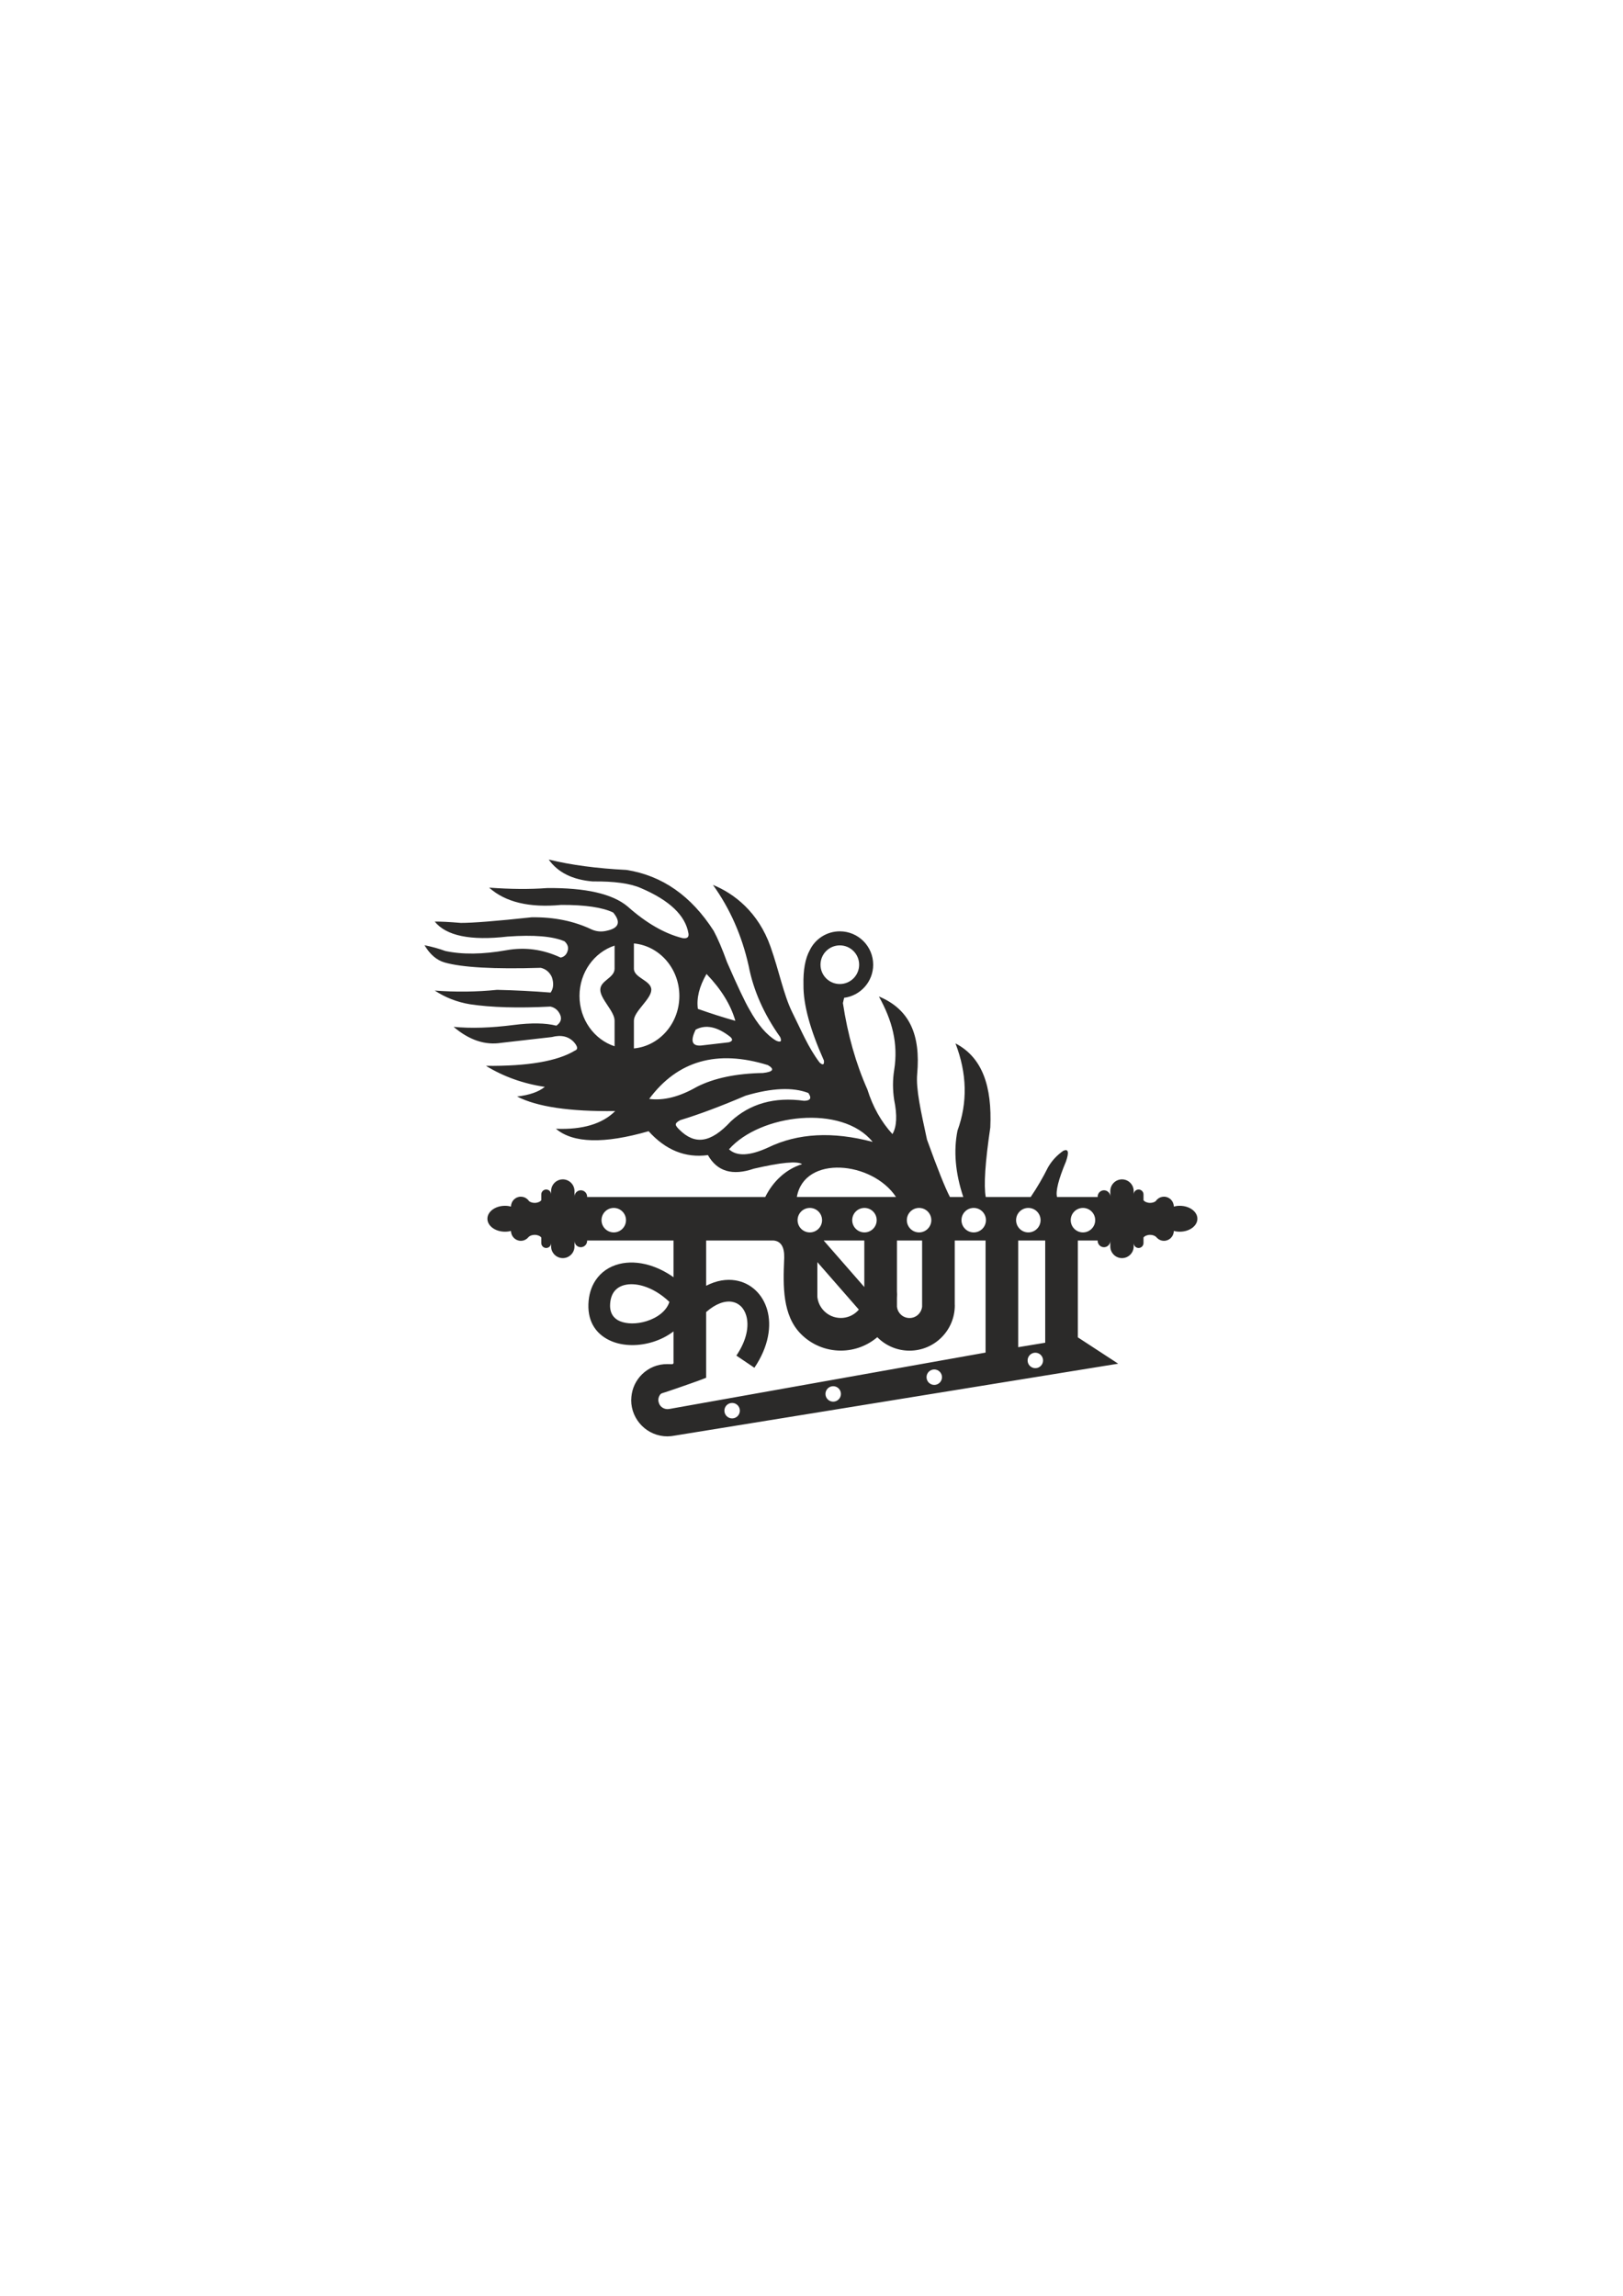 <?xml version="1.0" encoding="UTF-8"?>
<!DOCTYPE svg PUBLIC "-//W3C//DTD SVG 1.1//EN" "http://www.w3.org/Graphics/SVG/1.1/DTD/svg11.dtd">
<!-- Creator: CorelDRAW -->
<svg xmlns="http://www.w3.org/2000/svg" xml:space="preserve" width="210mm" height="297mm" version="1.1" style="shape-rendering:geometricPrecision; text-rendering:geometricPrecision; image-rendering:optimizeQuality; fill-rule:evenodd; clip-rule:evenodd"
viewBox="0 0 21000 29700"
 xmlns:xlink="http://www.w3.org/1999/xlink"
 xmlns:xodm="http://www.corel.com/coreldraw/odm/2003">
 <defs>
  <style type="text/css">
   <![CDATA[
    .fil0 {fill:#2B2A29}
   ]]>
  </style>
 </defs>
 <g id="Layer_x0020_1">
  <path class="fil0" d="M11547.02 14671.03c-145.39,-159.26 -253.4,-351.69 -324.03,-577.29 -149.22,-335.44 -254.74,-707.89 -316.58,-1117.35l15.68 -68.31c212.12,-27.31 376.02,-208.57 376.02,-428.11 0,-238.41 -193.27,-431.68 -431.67,-431.68 -170.93,0 -318.64,99.35 -388.57,243.45 -59.15,107.68 -86.4,257.68 -81.73,450.01 -2.96,251.45 85.18,577.34 264.44,977.68 5.78,56.08 -12.84,64.77 -55.87,26.07 -149.02,-197.44 -236.54,-415.32 -355.68,-653.64 -110.14,-225.02 -166.76,-526.28 -279.34,-845.46 -157.64,-446.95 -471.3,-687.69 -744.89,-798.9 220.56,306.96 374.5,655.82 461.83,1046.58 61.02,317.41 196.97,624.67 407.83,921.81 24.24,57.04 6.86,72.55 -52.14,46.55 -121.49,-71.15 -236.95,-205.86 -346.38,-404.1 -58.3,-99.4 -154.51,-303.01 -288.65,-610.82 -62.24,-172.18 -119.97,-307.5 -173.18,-405.97 -290.3,-452.66 -666.47,-715.24 -1128.52,-787.72 -382.09,-19.04 -717.29,-63.73 -1005.61,-134.08 118.52,167.05 308.47,261.41 569.85,283.06 276.65,-3.36 483.98,25.2 621.98,85.66 372.2,158.71 577.67,354.86 616.4,588.46 6.87,47.37 -17.95,67.24 -74.48,59.6 -233.4,-57.59 -471.77,-194.77 -715.1,-411.56 -195.59,-162.6 -541.97,-241.43 -1039.13,-236.5 -223.51,16.61 -473.67,14.75 -750.49,-5.59 209.7,188.11 520.69,262.6 932.99,223.47 309.75,-0.97 533.84,31.93 672.27,98.7 101.27,122.62 74.58,200.84 -80.08,234.64 -67.9,17.41 -133.7,12.45 -197.4,-14.9 -229.48,-109.71 -488.96,-162.47 -778.41,-158.29 -456.42,49.09 -761.83,73.3 -916.23,72.63 -150.11,-12.54 -262.46,-18.13 -337.06,-16.76 149.04,184.23 463.14,248.79 942.29,193.67 339.85,-24.57 585.67,-4.09 737.45,61.46 39.38,37.31 53.04,77.04 40.97,119.18 -13.14,50.39 -43.56,80.81 -91.25,91.25 -228.46,-106.89 -463.1,-138.55 -703.93,-94.97 -305.5,53.83 -568.7,56.93 -789.59,9.31 -79.74,-29.48 -169.13,-54.31 -268.16,-74.49 70.2,119.32 157.1,193.81 260.71,223.47 227.29,64.43 641.95,87.4 1243.98,68.9 65.56,15.63 113.36,55.98 143.39,121.04 26.46,80.23 20.87,146.65 -16.76,199.26 -225.78,-18.24 -456.7,-30.04 -692.75,-35.38 -264.29,26.74 -533.08,29.85 -806.35,9.31 137.77,90.48 289.23,149.45 454.39,176.92 276.58,41.77 624.15,51.86 1042.7,30.29 6.27,1.36 12.54,3.05 18.77,5.09 48.14,15.73 83.52,48.63 106.15,98.7 24.77,55.58 8.63,103.38 -48.42,143.39 -138.39,-35.38 -322.13,-38.48 -551.22,-9.31 -295.14,38.12 -554.61,46.19 -778.42,24.21 201.57,171.61 407.66,240.51 618.26,206.71 0,0 217.26,-24.84 651.79,-74.49 120.25,-31.65 215.84,-9.92 286.78,65.17 50.47,58.38 54.81,95.01 13.04,109.88 -226.25,137.07 -609.87,202.86 -1150.87,197.39 229.08,140.04 482.97,230.67 761.66,271.89 -80.57,64.94 -200.37,106.53 -359.41,124.77 259.05,133.3 682.41,195.99 1270.05,188.09 -166.39,166.43 -422.14,242.78 -767.25,229.05 221.44,187.16 621.2,197.71 1199.29,31.66 221.14,245.26 476.89,348.31 767.24,309.13 119.84,211.75 317.74,270.36 593.7,175.84 352.25,-81.51 560.43,-101.18 624.53,-59.04 -206.44,65.39 -372.74,217.06 -476.3,424.94l-2304.83 0 0 -4.9c0,-44.94 -36.77,-81.7 -81.7,-81.7 -44.93,0 -81.69,36.76 -81.69,81.7l0 -71.62c0,-83.2 -68.08,-151.28 -151.29,-151.28 -83.21,0 -151.29,68.08 -151.29,151.28l0 43.38c0,-34.95 -28.59,-63.54 -63.54,-63.54 -34.95,0 -63.54,28.59 -63.54,63.54l0 13.38 0 61.98c-16.4,20.3 -48.41,34.09 -85.22,34.09 -29.15,0 -55.29,-8.65 -73.05,-22.32 -5.53,-8.46 -12.04,-16.23 -19.36,-23.15 -22.79,-21.5 -53.47,-34.73 -87.09,-34.73 -69.9,0 -127.08,57.18 -127.08,127.07l0 0.65c-24.13,-6.37 -50.13,-9.85 -77.24,-9.85 -126.02,0 -228.17,75.02 -228.17,167.55 0,92.54 102.15,167.56 228.17,167.56 27.11,0 53.11,-3.48 77.24,-9.85l0 0.65c0,69.89 57.18,127.07 127.08,127.07 35.66,0 68.01,-14.88 91.14,-38.74 2.7,-4.01 5.99,-7.81 9.79,-11.34 17.6,-16.35 46.23,-26.99 78.57,-26.99 36.81,0 68.82,13.79 85.22,34.09l0 61.98 0 10.26c0,34.94 28.59,63.53 63.54,63.53 34.95,0 63.54,-28.59 63.54,-63.53l0 43.37c0,83.2 68.08,151.28 151.29,151.28 83.21,0 151.29,-68.08 151.29,-151.28l0 -71.62c0,44.94 36.76,81.7 81.69,81.7 44.93,0 81.7,-36.76 81.7,-81.7l0 -4.9 1117.76 0 0 474.93c-102.61,-72.8 -209.09,-124.35 -312.98,-155.19 -137.57,-40.82 -271.96,-45.74 -389.48,-16.11 -127.45,32.13 -234.78,103.53 -307.03,212.82 -54.57,82.54 -87.49,185.25 -91.66,307.06 -8.47,247.38 117.01,402.44 298.28,478.69 80.35,33.8 171.17,50.24 264.56,50.83 89.74,0.55 182.44,-13.48 270.47,-40.72 96.87,-29.98 189.16,-76.03 267.84,-136.55 0,126.83 -0.57,253.92 0,380.73 0.14,30.9 6.69,44.82 -30.82,43.31 -16.8,-0.67 -31.99,-0.79 -48.66,-0.93 -125.61,-1.07 -240.4,45.89 -329.88,133.92 -78.33,78.09 -126.05,179.47 -135.75,289.72 -1.16,13.22 -2.44,31.13 -2.46,44.49 -0.13,123.39 50.8,241.88 137.46,329.1 84.95,84.95 202.29,137.48 331.88,137.48 13.2,0 29.3,-0.98 48.13,-2.91 15.11,-1.55 29.94,-3.8 44.41,-6.7l5739.29 -930.45 -521.85 -340.73 0 -1252.79 256.38 0 0 4.9c0,44.94 36.76,81.7 81.69,81.7 44.94,0 81.7,-36.76 81.7,-81.7l0 71.62c0,83.2 68.08,151.28 151.28,151.28 83.22,0 151.29,-68.08 151.29,-151.28l0 -43.37c0,34.94 28.59,63.53 63.54,63.53 34.96,0 63.55,-28.59 63.55,-63.53l0 -10.26 0 -61.98c16.4,-20.3 48.41,-34.09 85.22,-34.09 32.33,0 60.97,10.64 78.57,26.99 3.8,3.53 7.09,7.33 9.79,11.34 23.13,23.86 55.48,38.74 91.14,38.74 69.89,0 127.08,-57.18 127.08,-127.07l0 -0.65c24.12,6.37 50.12,9.85 77.24,9.85 126.01,0 228.17,-75.02 228.17,-167.56 0,-92.53 -102.16,-167.55 -228.17,-167.55 -27.12,0 -53.12,3.48 -77.24,9.85l0 -0.65c0,-69.89 -57.19,-127.07 -127.08,-127.07 -33.62,0 -64.3,13.23 -87.09,34.73 -7.33,6.92 -13.84,14.69 -19.36,23.15 -17.76,13.67 -43.91,22.32 -73.05,22.32 -36.81,0 -68.82,-13.79 -85.22,-34.09l0 -61.98 0 -13.38c0,-34.95 -28.59,-63.54 -63.55,-63.54 -34.95,0 -63.54,28.59 -63.54,63.54l0 -43.38c0,-83.2 -68.07,-151.28 -151.29,-151.28 -83.2,0 -151.28,68.08 -151.28,151.28l0 71.62c0,-44.94 -36.76,-81.7 -81.7,-81.7 -44.93,0 -81.69,36.76 -81.69,81.7l0 4.9 -525.91 0c-19.6,-74.81 18.86,-227.55 115.39,-458.23 42.91,-123.32 31.18,-169.54 -35.18,-138.66 -82.46,57.54 -147.99,128.59 -196.61,213.16 -66.33,133.37 -141.03,261.28 -224.11,383.73l-581.77 0c-27.33,-148.89 -7.69,-448.65 58.92,-899.29 23.76,-531.03 -101.63,-905.97 -450.66,-1087.55 149.94,388.72 158.63,764.89 26.07,1128.51 -52.9,263.46 -27.89,549.57 75.03,858.33l-172.94 0c-61.62,-117.13 -160.58,-364.75 -296.88,-742.87 -79.29,-368.31 -144.29,-652.1 -126.64,-849.17 45.24,-504.89 -97.24,-836.31 -495.35,-1001.89 169.63,306.7 253.33,603.99 197.4,953.46 -19.87,124.13 -19.87,252.01 0,383.63 41.1,201.58 33.65,349.31 -22.35,443.21zm-680.58 -2441.08c138.06,0 249.99,111.94 249.99,250.02 0,138.07 -111.93,250 -249.99,250 -138.07,0 -250.01,-111.93 -250.01,-250 0,-138.08 111.94,-250.02 250.01,-250.02zm-1433.88 2638.09c401.57,-456.11 1462.51,-586.4 1858.64,-95.72 -516.74,-137.31 -967,-113.38 -1350.77,71.79 -237.61,109.6 -406.9,117.58 -507.87,23.93zm-295.78 1179.69l870.11 0c96.62,7.91 143.33,82.32 140.12,223.2 -0.17,7.71 -0.5,15.63 -0.97,23.74 -13.87,339.84 -23.72,721.9 218.81,964.43 131.71,131.71 313.67,213.19 514.63,213.19 180,0 344.75,-65.38 471.81,-173.66l2.66 2.69c106.03,106.04 252.52,171.64 414.3,171.64 161.79,0 308.27,-65.6 414.32,-171.64 106.04,-106.04 171.63,-252.53 171.63,-414.31 0,-7.32 -0.25,-0.08 -0.77,-11.95l0 -827.33 398.85 0 0 1450.19c-1345.39,239.75 -2690.68,480.34 -4036.19,719.37 -21.06,3.74 -47.11,9.5 -67.86,11.48 -50.2,4.8 -99.93,-22.83 -119.51,-69.62 -13.58,-32.45 -14.34,-66.05 1.24,-97.82 7.29,-14.37 16.19,-29.32 31.51,-35.66 14.21,-5.88 34.82,-11.07 50.19,-16.14 102.52,-33.83 205.4,-69.91 307.27,-105.76 71.99,-25.35 147.41,-51.45 217.85,-80.59l0 -849.41c125.01,-110.28 242.15,-148.05 334.47,-132.93 43.25,7.09 81.65,26.51 112.58,55.69 32.57,30.74 57.61,73.26 72.37,124.86 37.71,131.84 7.49,314.86 -128.24,515.58l233.15 157.26c187.11,-276.72 224.05,-545.6 165.63,-749.82 -28.81,-100.77 -80.93,-186.82 -150.45,-252.43 -71.16,-67.16 -159.82,-111.87 -259.95,-128.27 -116.35,-19.07 -246.7,0.81 -379.56,69.86l0 -585.84zm1173.63 -563.07c96.45,-547.8 976.32,-463.02 1283.07,0l-1283.07 0zm346.7 563.07l526.23 0 0 602.1 -526.23 -602.1zm527.97 -421.29c87.47,0 158.37,70.9 158.37,158.37 0,87.46 -70.9,158.36 -158.37,158.36 -87.46,0 -158.36,-70.9 -158.36,-158.36 0,-87.47 70.9,-158.37 158.36,-158.37zm420.98 1088.92l-0.42 -10.38 0 -657.25 325.49 0 0 855.21c-3.75,38.84 -21.07,73.72 -47.15,99.8 -29.6,29.6 -70.52,47.91 -115.73,47.91 -45.21,0 -86.12,-18.31 -115.72,-47.91 -25.52,-25.52 -42.65,-59.45 -46.89,-97.29l0 -111.67c1.09,-16.3 1.66,-32.74 1.66,-49.31 0,-1.43 -0.42,-8.47 -1.24,-29.11zm1568.52 712.74l0 -1380.37 349.34 0 0 1322.61 -349.34 57.76zm-4852.26 -791.19c111.69,33.15 229.49,100.97 338.91,205.07 -37.28,119.4 -159.35,207.1 -297.07,249.72 -61.84,19.13 -125.9,29 -186.89,28.62 -57.34,-0.36 -111.28,-9.69 -156.78,-28.83 -77.17,-32.46 -130.51,-100.69 -126.72,-211.45 2.27,-66.56 18.59,-120.15 45.46,-160.8 31.81,-48.1 81.16,-80.06 140.98,-95.14 69.74,-17.59 153.22,-13.57 242.11,12.81zm2253.3 -309.36l536.99 614.41c-5.44,6.42 -11.14,12.61 -17.08,18.56 -55.27,55.27 -131.66,89.46 -216.05,89.46 -84.39,0 -160.78,-34.19 -216.05,-89.46 -48.2,-48.2 -80.36,-112.45 -87.81,-184.06l0 -448.91zm-255.73 -542.74c0,-87.47 70.9,-158.37 158.37,-158.37 87.46,0 158.36,70.9 158.36,158.37 0,87.46 -70.9,158.36 -158.36,158.36 -87.47,0 -158.37,-70.9 -158.37,-158.36zm1413.66 0c0,-87.47 70.9,-158.37 158.36,-158.37 87.47,0 158.37,70.9 158.37,158.37 0,87.46 -70.9,158.36 -158.37,158.36 -87.46,0 -158.36,-70.9 -158.36,-158.36zm706.83 0c0,-87.47 70.9,-158.37 158.36,-158.37 87.46,0 158.36,70.9 158.36,158.37 0,87.46 -70.9,158.36 -158.36,158.36 -87.46,0 -158.36,-70.9 -158.36,-158.36zm706.83 0c0,-87.47 70.9,-158.37 158.36,-158.37 87.46,0 158.36,70.9 158.36,158.37 0,87.46 -70.9,158.36 -158.36,158.36 -87.46,0 -158.36,-70.9 -158.36,-158.36zm706.82 0c0,-87.47 70.91,-158.37 158.37,-158.37 87.46,0 158.36,70.9 158.36,158.37 0,87.46 -70.9,158.36 -158.36,158.36 -87.46,0 -158.37,-70.9 -158.37,-158.36zm-5912.69 -158.37c87.46,0 158.36,70.9 158.36,158.37 0,87.46 -70.9,158.36 -158.36,158.36 -87.46,0 -158.36,-70.9 -158.36,-158.36 0,-87.47 70.9,-158.37 158.36,-158.37zm1200.09 -3026.6c189.92,197.39 314.31,399.42 373.16,606.09 -149.84,-41.55 -311.47,-93.05 -484.88,-154.49 -19.17,-138.71 18.07,-289.25 111.72,-451.6zm1261.66 1640.68c-381.91,-52.54 -697.45,36.09 -946.6,265.9 -263.32,284.75 -467.14,304.65 -664.75,109.01 -59.8,-59.2 -70.75,-81.18 10.64,-124.97 238.55,-72.22 520.4,-177.69 845.56,-316.42 340.38,-100.43 610.71,-111.95 810.99,-34.56 46.5,66.47 27.89,100.14 -55.84,101.04zm-531.98 -359.56c-346.36,6.26 -630.79,65.68 -853.28,178.26 -225.2,129.57 -431.2,181.86 -617.98,156.87 367.49,-494.73 879.3,-640.51 1535.44,-437.34 90.91,52.99 69.52,87.06 -64.18,102.21zm-442.09 -396.94c0,0 -109.33,12.68 -328,38.03 -143.61,22.68 -176.89,-44.67 -99.83,-202.03 130.09,-69.78 279.04,-38.88 446.85,92.7 37.88,33.86 31.54,57.63 -19.02,71.3zm-1226.98 -1279.1c329.7,30.87 588.2,323.13 588.2,679.1 0,355.98 -258.5,648.24 -588.2,679.11l0 -360c0,-120.75 225.23,-278.52 225.23,-399.31 0,-120.78 -225.23,-151.83 -225.23,-272.61 0,-108.77 0,-217.53 0,-326.29zm-250.03 998.21c0,95.12 0,222.99 0,332.02 -262.94,-86.35 -453.85,-345.21 -453.85,-651.13 0,-305.91 190.91,-564.78 453.85,-651.12l0 298.3c0,120.79 -184.75,151.83 -184.75,272.62 0,120.78 184.75,278.52 184.75,399.31zm1520.88 4946.08c55.23,0 100,44.77 100,100 0,55.23 -44.77,100 -100,100 -55.23,0 -100,-44.77 -100,-100 0,-55.23 44.77,-100 100,-100zm1307.75 -216.63c55.23,0 100,44.77 100,100 0,55.23 -44.77,100 -100,100 -55.23,0 -100,-44.77 -100,-100 0,-55.23 44.77,-100 100,-100zm1307.75 -216.61c55.23,0 100,44.77 100,100 0,55.23 -44.77,100 -100,100 -55.23,0 -100,-44.77 -100,-100 0,-55.23 44.77,-100 100,-100zm1307.77 -216.61c55.23,0 100,44.77 100,100 0,55.23 -44.77,100 -100,100 -55.23,0 -100,-44.77 -100,-100 0,-55.23 44.77,-100 100,-100z"/>
 </g>
</svg>

